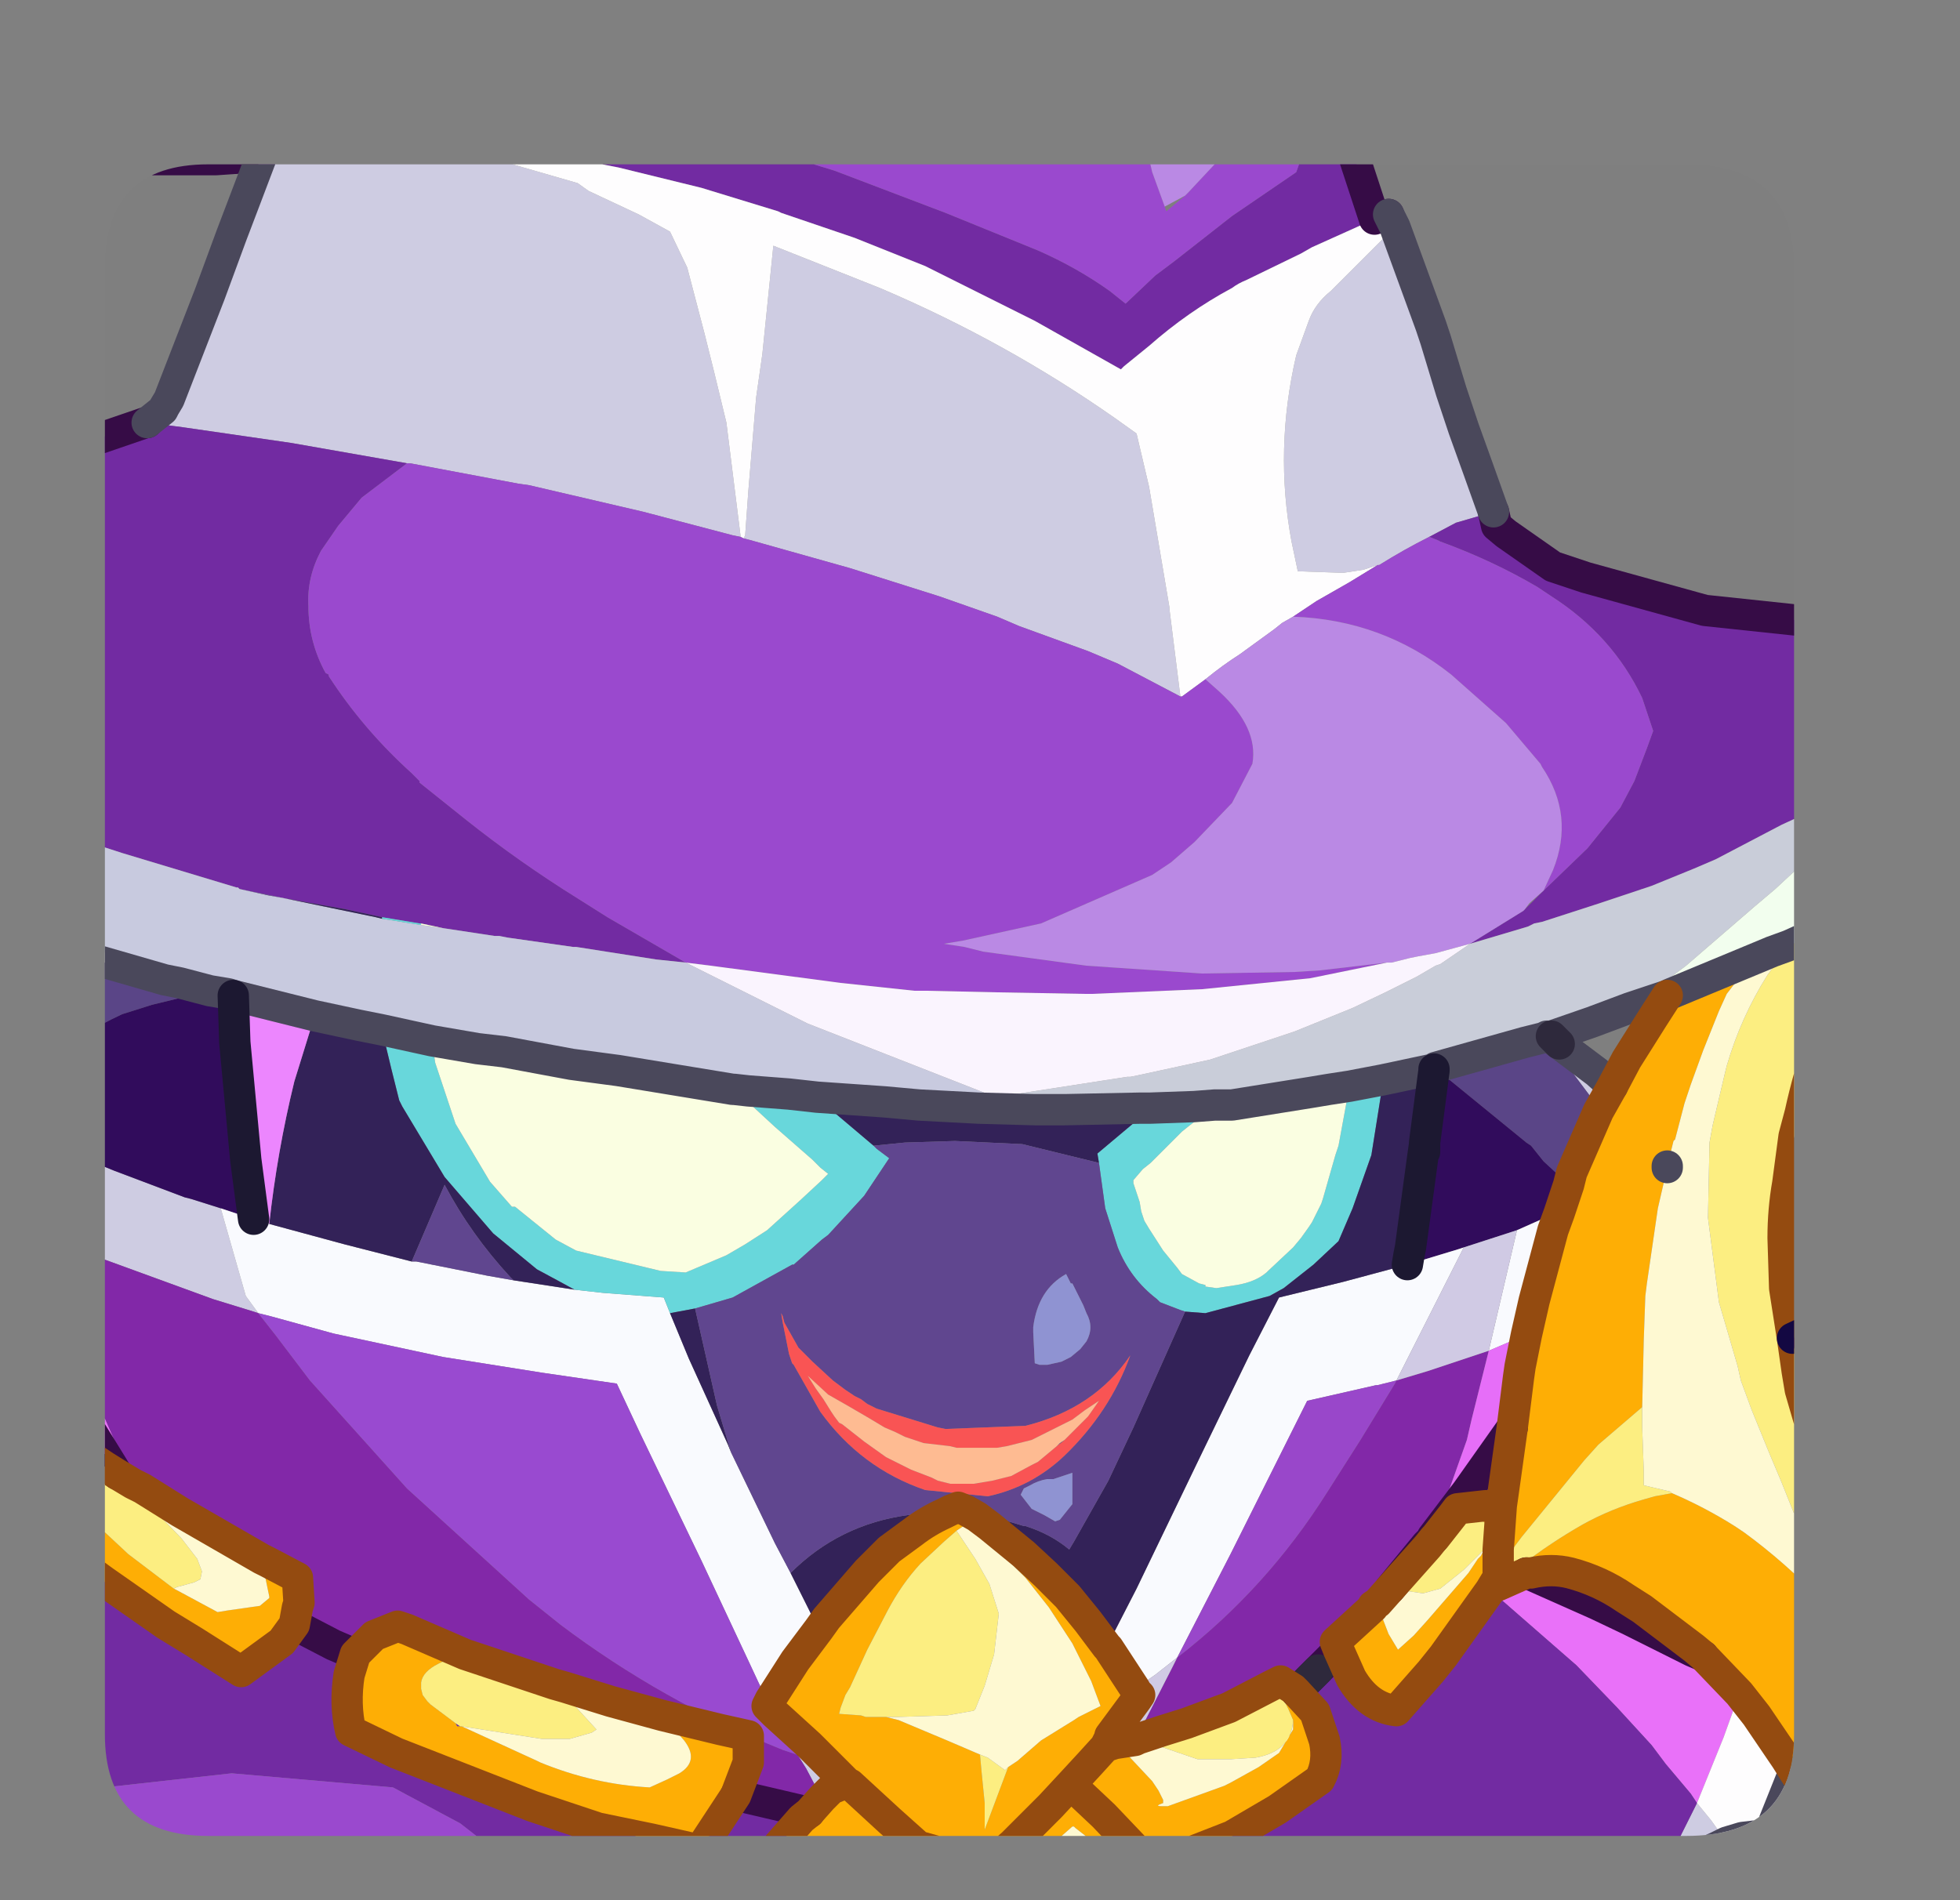<?xml version="1.0" encoding="UTF-8" standalone="no"?>
<svg xmlns:ffdec="https://www.free-decompiler.com/flash" xmlns:xlink="http://www.w3.org/1999/xlink" ffdec:objectType="frame" height="60.7px" width="62.6px" xmlns="http://www.w3.org/2000/svg">
  <rect width="100%" height="100%" fill="#808080" stroke="none"/>
  <g transform="matrix(1.0, 0.0, 0.0, 1.0, 3.35, 5.25)">
    <clipPath id="clipPath0" transform="matrix(1.0, 0.0, 0.0, 1.0, 0.0, 0.0)">
      <path d="M50.5 0.0 Q53.95 0.0 53.95 3.3 L53.95 50.15 Q53.95 53.4 50.5 53.4 L3.3 53.4 Q0.0 53.4 0.0 50.15 L0.0 3.3 Q0.0 0.0 3.3 0.0 L50.5 0.0" fill="#000000" fill-rule="evenodd" stroke="none"/>
    </clipPath>
    <g clip-path="url(#clipPath0)">
      <use ffdec:characterId="2" height="60.7" transform="matrix(1.0, 0.0, 0.0, 1.0, -3.35, -5.25)" width="62.6" xlink:href="#shape1"/>
    </g>
    <use ffdec:characterId="3" height="53.4" transform="matrix(1.0, 0.0, 0.0, 1.0, 0.0, 0.0)" width="53.95" xlink:href="#shape2"/>
  </g>
  <defs>
    <g id="shape1" transform="matrix(1.0, 0.0, 0.0, 1.0, 0.5, 0.5)">
      <path d="M8.9 3.65 L8.55 3.65 8.15 3.65 7.9 4.4 7.85 4.5 6.4 4.6 2.35 4.6 1.9 4.55 0.0 4.25 0.0 1.1 1.4 1.6 1.9 1.7 Q5.25 2.3 8.4 1.55 L9.35 0.3 9.65 0.0 10.45 0.0 10.15 0.7 9.95 1.1 9.6 1.9 9.35 2.45 9.1 3.0 8.9 3.6 8.9 3.65 M60.0 19.5 L60.55 19.5 60.6 19.5 61.55 19.45 61.55 20.05 60.05 19.55 60.0 19.5 M61.55 22.65 L61.55 22.95 60.95 23.3 61.35 22.85 61.55 22.65 M0.0 41.3 L0.0 38.6 0.9 39.0 1.05 39.7 1.95 42.55 2.65 44.35 3.5 46.3 3.75 46.9 3.25 46.6 3.1 46.35 0.6 42.3 0.0 41.3 M47.35 50.15 L48.25 49.75 50.5 50.75 51.55 51.25 53.55 52.25 53.9 52.4 55.05 53.6 55.0 53.75 54.55 55.0 53.7 57.1 53.5 56.8 52.7 55.85 52.25 55.25 51.15 54.05 49.85 52.7 47.1 50.3 47.25 50.05 47.35 49.9 47.3 50.15 47.35 50.15 M45.05 48.85 L45.1 48.8 45.25 48.65 45.3 48.65 45.1 48.9 45.05 48.85" fill="#ea71fa" fill-rule="evenodd" stroke="none"/>
      <path d="M7.85 4.5 L7.9 4.4 8.15 3.65 8.55 3.65 8.9 3.65 8.95 3.65 9.9 3.65 12.55 3.8 12.75 3.85 17.95 5.35 18.3 5.6 19.9 6.35 20.9 6.9 21.45 8.05 22.0 10.15 22.3 11.35 22.7 13.0 23.15 16.6 23.15 16.65 22.9 16.6 20.05 15.85 16.4 15.0 16.05 14.95 12.6 14.3 12.5 14.3 8.8 13.65 5.35 13.15 4.2 13.0 4.7 12.6 4.75 12.5 4.9 12.25 6.2 8.9 6.9 7.0 7.3 5.95 7.85 4.5 M44.05 6.75 L45.2 9.9 45.35 10.35 45.85 12.0 46.25 13.2 46.7 14.45 47.2 15.85 46.0 16.2 45.15 16.65 Q44.35 17.05 43.55 17.55 L43.5 17.55 43.05 17.7 42.4 17.8 40.95 17.75 40.75 16.8 Q40.2 13.85 40.9 10.85 L41.3 9.75 Q41.5 9.2 42.0 8.8 L44.05 6.75 M52.9 59.7 L52.4 59.7 53.35 57.8 53.7 57.1 54.15 57.65 54.65 58.35 54.35 58.5 Q54.0 58.65 53.6 58.9 L53.45 59.05 52.95 59.5 52.9 59.7 M0.0 31.7 L0.0 31.3 0.65 30.9 0.7 30.9 0.8 30.8 0.0 31.7 M48.8 32.65 L48.9 32.6 48.95 32.6 49.3 32.85 50.5 33.75 51.0 34.2 50.55 35.0 50.35 34.6 49.3 33.2 48.8 32.65 M23.25 16.7 L23.3 16.6 23.4 15.2 23.65 12.2 23.85 10.8 24.2 7.35 27.6 8.7 Q31.6 10.4 35.1 12.85 L35.8 13.35 36.2 15.05 36.85 18.9 36.85 18.95 37.2 21.75 35.2 20.7 34.25 20.3 32.05 19.5 31.35 19.2 29.5 18.55 26.65 17.65 23.45 16.75 23.25 16.7 M6.55 38.1 L7.35 40.9 7.75 41.45 7.6 41.4 6.3 41.0 2.6 39.65 0.9 39.0 Q0.8 37.9 1.25 37.05 L1.8 36.35 3.15 36.9 5.4 37.75 5.6 37.8 6.55 38.1 M25.75 56.95 L25.25 56.0 25.0 55.6 26.05 55.95 26.55 56.45 26.05 56.65 25.75 56.95" fill="#cfcde3" fill-rule="evenodd" stroke="none"/>
      <path d="M8.9 3.65 L8.9 3.6 9.1 3.0 9.35 2.45 9.6 1.9 9.95 1.1 10.15 0.7 10.45 0.0 19.45 0.0 19.25 0.1 16.15 1.25 12.75 2.0 12.6 2.0 12.8 2.05 13.05 2.05 17.3 2.65 21.9 3.65 26.15 4.95 29.7 6.3 32.65 7.5 Q33.9 8.05 34.95 8.8 L35.45 9.2 36.4 8.3 37.0 7.85 38.85 6.4 40.9 5.0 Q41.45 3.5 41.4 2.0 L41.15 0.0 42.0 2.3 42.35 3.3 43.4 6.5 41.4 7.4 41.05 7.6 39.3 8.45 Q39.05 8.55 38.85 8.7 37.45 9.45 36.2 10.55 L35.4 11.2 35.3 11.3 32.55 9.75 29.05 8.0 26.8 7.1 24.45 6.3 24.35 6.25 21.9 5.5 19.25 4.85 17.7 4.55 16.7 4.3 16.55 4.3 14.05 3.95 12.55 3.8 9.9 3.65 8.95 3.65 8.9 3.65 M9.65 0.0 L9.35 0.3 8.4 1.55 Q5.25 2.3 1.9 1.7 L1.4 1.6 0.0 1.1 0.0 0.6 0.55 0.0 9.65 0.0 M4.2 13.0 L5.35 13.15 8.8 13.65 12.5 14.3 11.05 15.4 10.3 16.3 9.75 17.1 Q9.3 17.95 9.35 18.85 9.35 20.0 9.9 21.0 L10.0 21.05 10.0 21.1 Q11.1 22.8 12.65 24.2 L12.9 24.45 12.9 24.5 14.4 25.7 Q16.1 27.05 17.95 28.2 L18.9 28.8 21.4 30.25 20.45 30.15 17.9 29.75 17.8 29.75 15.7 29.45 15.45 29.4 15.3 29.4 13.65 29.15 12.95 29.0 12.9 29.0 11.7 28.8 10.55 28.55 8.05 28.1 7.15 27.9 7.1 27.85 7.05 27.85 3.4 26.75 0.0 25.65 0.0 14.35 2.1 13.65 2.4 13.6 4.15 13.0 4.2 13.0 M45.15 16.65 L46.0 16.2 47.2 15.85 47.3 16.3 47.6 16.55 48.6 17.25 49.1 17.6 50.15 17.95 53.95 19.0 58.2 19.45 60.0 19.5 60.05 19.55 61.55 20.05 61.55 22.65 61.35 22.85 60.95 23.3 59.85 23.95 57.05 25.55 56.4 25.85 54.3 26.95 53.6 27.25 52.25 27.8 50.45 28.4 48.75 28.95 48.5 29.0 48.3 29.1 46.45 29.65 48.15 28.6 48.2 28.55 48.8 27.95 50.2 26.6 51.25 25.3 51.7 24.45 52.1 23.4 52.3 22.85 51.95 21.8 Q51.0 19.8 49.05 18.55 L48.6 18.25 Q47.15 17.4 45.5 16.8 L45.4 16.75 45.15 16.65 M52.4 59.7 L47.45 59.7 Q45.85 58.95 44.05 58.5 L42.15 58.85 41.2 59.1 Q40.4 59.3 39.7 59.7 L36.0 59.7 36.1 59.3 36.2 59.15 36.8 58.95 38.85 58.15 40.3 57.3 41.65 56.35 Q41.95 55.8 41.8 55.1 L41.5 54.2 40.9 53.55 41.3 53.15 41.35 53.1 41.5 52.95 41.6 52.85 42.25 52.2 42.65 53.1 Q43.2 54.05 44.1 54.15 L45.2 52.9 45.6 52.4 47.1 50.3 49.85 52.7 51.15 54.05 52.25 55.25 52.7 55.85 53.5 56.8 53.7 57.1 53.35 57.8 52.4 59.7 M23.4 59.7 L16.7 59.7 14.2 57.75 12.05 56.6 6.9 56.15 1.5 56.75 1.15 56.8 0.0 57.0 0.0 47.85 0.1 47.9 1.5 49.1 2.05 49.45 2.8 50.0 4.8 51.4 5.7 51.95 7.2 52.9 8.5 51.95 8.9 51.4 10.15 52.05 10.85 52.35 10.65 53.0 Q10.5 53.95 10.7 54.8 L12.15 55.5 16.5 57.2 16.8 57.3 18.6 57.9 20.3 58.25 21.85 58.6 23.0 56.85 25.35 57.4 25.1 57.6 24.05 58.8 23.35 59.65 23.4 59.7 M43.9 50.25 L45.05 48.85 45.1 48.9 43.9 50.25 M3.1 46.35 L3.25 46.6 2.85 46.35 3.1 46.35 M14.2 54.65 L14.1 54.65 14.05 54.55 14.2 54.65" fill="#722ba3" fill-rule="evenodd" stroke="none"/>
      <path d="M23.15 16.65 L23.15 16.6 22.7 13.0 22.3 11.35 22.0 10.15 21.45 8.05 20.9 6.9 19.9 6.35 18.3 5.6 17.95 5.35 12.75 3.85 12.55 3.8 14.05 3.95 16.55 4.3 16.7 4.3 17.7 4.55 19.25 4.85 21.9 5.5 24.35 6.25 24.45 6.3 26.8 7.1 29.05 8.0 32.55 9.75 35.3 11.3 35.4 11.2 36.2 10.55 Q37.45 9.45 38.85 8.7 39.05 8.55 39.3 8.45 L41.05 7.6 41.4 7.4 43.4 6.5 43.85 6.35 44.05 6.75 42.0 8.8 Q41.5 9.2 41.3 9.75 L40.9 10.85 Q40.2 13.85 40.75 16.8 L40.95 17.75 42.4 17.8 43.05 17.7 43.5 17.55 42.6 18.1 41.55 18.7 40.8 19.2 40.45 19.4 40.2 19.6 39.1 20.4 Q38.55 20.75 38.0 21.2 L37.25 21.75 37.2 21.75 36.85 18.95 36.85 18.9 36.2 15.05 35.8 13.35 35.1 12.85 Q31.6 10.4 27.6 8.7 L24.2 7.35 23.85 10.8 23.65 12.2 23.4 15.2 23.3 16.6 23.25 16.7 23.15 16.65 M55.05 53.6 L55.6 54.3 56.55 55.7 56.8 56.1 56.0 58.1 55.15 58.2 54.65 58.35 54.15 57.65 53.7 57.1 54.55 55.0 55.0 53.75 55.05 53.6" fill="#fffeff" fill-rule="evenodd" stroke="none"/>
      <path d="M12.5 14.3 L12.6 14.3 16.05 14.95 16.4 15.0 20.05 15.85 22.9 16.6 23.15 16.65 23.25 16.7 23.45 16.75 26.65 17.65 29.5 18.55 31.35 19.2 32.05 19.5 34.25 20.3 35.2 20.7 37.2 21.75 37.25 21.75 38.0 21.2 38.45 21.6 Q39.7 22.75 39.5 23.9 L38.85 25.15 37.65 26.4 36.9 27.05 36.3 27.45 32.75 29.0 30.25 29.55 29.65 29.65 30.3 29.75 30.9 29.9 34.2 30.35 37.9 30.6 40.85 30.55 41.65 30.5 43.8 30.25 41.35 30.75 37.9 31.1 34.4 31.25 34.1 31.25 31.3 31.2 29.05 31.15 28.9 31.15 28.7 31.15 26.35 30.9 22.2 30.35 21.4 30.25 18.9 28.8 17.95 28.2 Q16.1 27.05 14.4 25.7 L12.9 24.5 12.9 24.45 12.65 24.2 Q11.1 22.8 10.0 21.1 L10.0 21.05 9.9 21.0 Q9.35 20.0 9.35 18.85 9.3 17.95 9.75 17.1 L10.3 16.3 11.05 15.4 12.5 14.3 M41.15 0.0 L41.4 2.0 Q41.45 3.5 40.9 5.0 L38.85 6.4 37.0 7.85 36.4 8.3 35.45 9.2 34.95 8.8 Q33.9 8.05 32.65 7.5 L29.7 6.3 26.15 4.95 21.9 3.65 17.3 2.65 13.05 2.05 12.8 2.05 12.6 2.0 12.75 2.0 16.15 1.25 19.25 0.1 19.45 0.0 35.5 0.0 35.6 2.0 36.3 5.0 36.7 6.1 36.75 6.25 37.35 5.75 37.45 5.65 38.9 4.1 39.05 3.65 Q39.2 2.25 38.95 0.95 L38.85 0.75 38.55 0.0 41.15 0.0 M43.5 17.55 L43.55 17.55 Q44.35 17.05 45.15 16.65 L45.4 16.75 45.5 16.8 Q47.15 17.4 48.6 18.25 L49.05 18.55 Q51.0 19.8 51.95 21.8 L52.3 22.85 52.1 23.4 51.7 24.45 51.25 25.3 50.2 26.6 48.8 27.95 49.1 27.3 Q49.8 25.55 48.75 24.0 L48.7 23.9 47.6 22.6 45.85 21.05 Q43.65 19.3 40.8 19.2 L41.55 18.7 42.6 18.1 43.5 17.55 M47.45 59.7 L39.7 59.7 Q40.4 59.3 41.2 59.1 L42.15 58.85 44.05 58.5 Q45.85 58.95 47.45 59.7 M16.7 59.7 L2.65 59.7 Q1.5 58.65 0.2 57.7 L0.0 57.55 0.0 57.0 1.15 56.8 1.5 56.75 6.9 56.15 12.05 56.6 14.2 57.75 16.7 59.7" fill="#9b49cf" fill-rule="evenodd" stroke="none"/>
      <path d="M38.55 0.0 L38.85 0.75 38.95 0.95 Q39.2 2.25 39.05 3.65 L38.9 4.1 37.45 5.65 37.35 5.75 36.7 6.1 36.3 5.0 35.6 2.0 35.5 0.0 38.55 0.0 M37.75 1.9 L37.35 1.2 Q36.95 0.6 36.4 0.5 36.25 2.6 36.9 4.55 L37.05 4.75 37.2 4.75 Q38.05 3.95 38.1 2.75 L37.75 1.9 M40.8 19.2 Q43.65 19.3 45.85 21.05 L47.6 22.6 48.7 23.9 48.75 24.0 Q49.8 25.55 49.1 27.3 L48.8 27.95 48.35 28.35 48.2 28.55 48.15 28.6 46.45 29.65 45.35 29.95 44.8 30.05 44.55 30.1 43.95 30.25 43.9 30.25 43.8 30.25 41.65 30.5 40.85 30.55 37.9 30.6 34.2 30.35 30.9 29.9 30.3 29.75 29.65 29.65 30.25 29.55 32.75 29.0 36.3 27.45 36.9 27.05 37.65 26.4 38.85 25.15 39.5 23.9 Q39.7 22.75 38.45 21.6 L38.0 21.2 Q38.55 20.75 39.1 20.4 L40.2 19.6 40.45 19.4 40.8 19.2" fill="#bb8ae5" fill-rule="evenodd" stroke="none"/>
      <path d="M37.75 1.9 L38.1 2.75 Q38.05 3.95 37.2 4.75 L37.05 4.75 36.9 4.55 Q36.25 2.6 36.4 0.5 36.95 0.6 37.35 1.2 L37.75 1.9" fill="#e5c4f9" fill-rule="evenodd" stroke="none"/>
      <path d="M0.0 28.55 L0.0 25.65 3.4 26.75 7.05 27.85 7.1 27.85 7.15 27.9 11.5 28.8 11.7 28.85 12.95 29.05 13.65 29.15 15.3 29.4 15.45 29.4 15.7 29.45 17.8 29.75 17.9 29.75 20.45 30.15 21.4 30.25 25.3 32.2 31.3 34.55 32.55 34.95 30.75 34.9 28.85 34.8 27.75 34.7 25.6 34.55 24.7 34.45 23.4 34.35 22.95 34.3 22.9 34.3 19.25 33.7 17.75 33.5 15.6 33.1 14.75 33.0 13.3 32.75 11.7 32.4 10.95 32.25 9.55 31.95 6.95 31.3 6.8 31.25 6.2 31.15 5.25 30.9 4.75 30.8 2.6 29.8 0.75 28.9 0.0 28.55" fill="#c9cbe0" fill-rule="evenodd" stroke="none"/>
      <path d="M2.15 30.05 L2.0 30.0 0.25 29.4 0.0 29.35 0.0 28.55 0.75 28.9 2.6 29.8 4.75 30.8 2.15 30.05" fill="#f5f0ef" fill-rule="evenodd" stroke="none"/>
      <path d="M0.0 34.2 L0.0 31.7 0.8 30.8 0.7 30.9 1.95 30.15 2.15 30.05 4.75 30.8 5.25 30.9 6.2 31.15 4.35 31.6 3.4 31.9 Q2.0 32.55 0.85 33.5 L0.0 34.2 M45.3 33.65 L45.35 33.6 48.2 32.8 48.8 32.65 49.3 33.2 50.35 34.6 50.55 35.0 49.7 36.95 49.6 37.35 49.45 37.2 48.8 36.6 48.4 36.1 48.25 36.0 45.8 34.0 45.3 33.7 45.3 33.65 M48.95 32.6 L49.05 32.6 49.3 32.85 48.95 32.6" fill="#5a4588" fill-rule="evenodd" stroke="none"/>
      <path d="M0.0 35.6 L0.0 34.2 0.85 33.5 Q2.0 32.55 3.4 31.9 L4.35 31.6 6.2 31.15 6.8 31.25 6.95 31.3 7.0 32.8 7.35 36.55 7.6 38.45 6.55 38.1 5.6 37.8 5.4 37.75 3.15 36.9 1.8 36.35 0.0 35.6 M49.6 37.35 L49.3 38.25 48.85 38.4 47.95 38.8 46.25 39.35 46.1 39.4 44.45 39.9 44.5 39.6 44.55 39.35 44.95 36.4 45.0 36.3 45.0 36.05 45.0 36.0 45.3 33.7 45.8 34.0 48.25 36.0 48.4 36.1 48.8 36.6 49.45 37.2 49.6 37.35 M44.45 39.9 L44.5 39.6 44.45 39.9 M41.3 53.15 L41.6 52.85 41.5 52.95 41.35 53.1 41.3 53.15" fill="#310c5c" fill-rule="evenodd" stroke="none"/>
      <path d="M0.0 38.6 L0.0 35.6 1.8 36.35 1.25 37.05 Q0.8 37.9 0.9 39.0 L0.0 38.6 M49.3 38.25 L49.1 38.8 48.5 41.05 48.25 42.15 48.1 42.2 47.05 42.65 47.95 38.8 48.85 38.4 49.3 38.25 M44.45 39.9 L46.1 39.4 46.25 39.35 44.1 43.6 43.5 43.75 43.45 43.75 41.25 44.25 40.2 46.35 38.8 49.15 37.1 52.45 36.4 53.0 35.75 53.45 34.9 52.15 34.85 52.1 35.8 50.25 37.8 46.1 39.4 42.8 40.35 40.95 42.4 40.45 44.45 39.9 M15.9 40.4 L17.85 40.7 18.75 40.8 20.7 40.95 20.9 41.45 21.5 42.9 22.75 45.65 22.85 45.9 24.25 48.8 24.75 49.75 25.65 51.55 24.9 52.55 24.1 53.8 24.05 53.9 23.75 53.3 23.4 52.55 21.9 49.35 19.95 45.3 19.2 43.7 16.8 43.35 13.65 42.85 10.15 42.1 8.15 41.55 7.75 41.45 7.35 40.9 6.55 38.1 7.6 38.45 8.05 38.55 8.1 38.6 10.5 39.25 12.65 39.8 12.8 39.8 15.05 40.25 15.9 40.4 M25.0 55.55 L24.95 55.5 24.25 54.25 25.35 55.25 26.05 55.95 25.0 55.6 25.0 55.55" fill="#fafbff" fill-rule="evenodd" stroke="none"/>
      <path d="M47.05 42.65 L46.5 44.85 46.35 45.5 45.25 48.6 45.25 48.65 45.1 48.8 45.05 48.85 43.9 50.25 43.5 50.7 43.35 50.8 43.35 50.85 42.15 51.95 42.25 52.2 41.6 52.85 41.3 53.15 40.9 53.55 40.8 53.45 40.4 53.2 40.1 53.35 38.75 54.05 37.4 54.55 36.6 54.8 35.85 55.05 35.75 55.1 36.95 52.75 37.05 52.55 37.1 52.45 Q39.95 50.25 41.9 47.15 L42.95 45.5 44.05 43.7 44.1 43.6 45.1 43.3 47.05 42.65 M0.9 39.0 L2.6 39.65 6.3 41.0 7.6 41.4 7.75 41.45 8.3 42.15 9.4 43.6 12.5 47.05 16.4 50.6 17.4 51.4 Q20.65 53.85 24.5 55.4 L24.95 55.55 25.0 55.55 25.0 55.6 25.25 56.0 25.75 56.95 25.35 57.4 23.0 56.85 23.4 55.8 23.4 54.95 22.5 54.75 20.65 54.3 19.0 53.85 17.55 53.4 17.2 53.3 14.8 52.5 14.35 52.35 12.5 51.55 12.2 51.45 11.7 51.65 11.45 51.75 10.85 52.35 10.15 52.05 8.9 51.4 9.0 50.85 9.05 50.7 9.0 49.9 8.05 49.4 7.85 49.3 5.25 47.8 4.05 47.05 3.75 46.9 3.5 46.3 2.65 44.35 1.95 42.55 1.05 39.7 0.9 39.0" fill="#8328a9" fill-rule="evenodd" stroke="none"/>
      <path d="M61.55 48.35 L61.55 49.95 61.1 49.7 60.9 49.6 60.45 49.35 60.3 49.3 60.65 49.55 60.85 49.7 61.05 49.85 60.8 51.05 60.8 51.65 60.7 51.8 60.7 51.75 60.6 51.7 60.55 51.7 60.5 51.65 60.45 51.55 Q60.4 52.25 60.7 52.9 L61.0 53.4 Q61.2 53.65 61.55 53.65 L61.55 55.4 61.3 55.1 Q60.5 53.7 60.1 52.1 L59.9 51.4 59.75 50.6 59.65 49.75 59.65 49.5 59.65 48.9 59.7 48.75 60.85 48.55 61.55 48.35 M61.55 50.25 L61.55 52.75 61.2 52.1 61.15 52.05 61.3 50.95 61.4 50.1 61.55 50.25 M36.0 59.7 L35.3 59.7 35.4 59.4 35.35 59.3 34.3 58.25 33.85 57.9 33.8 57.85 33.75 57.85 32.5 58.95 32.35 59.1 31.85 59.45 31.45 59.7 28.05 59.7 27.4 59.4 26.45 58.9 26.7 59.15 26.95 59.35 27.3 59.7 23.4 59.7 23.35 59.65 24.05 58.8 25.1 57.6 25.35 57.4 25.75 56.95 26.05 56.65 26.55 56.45 26.05 55.95 25.35 55.25 24.25 54.25 24.05 54.05 24.0 54.0 24.05 53.9 24.1 53.8 24.9 52.55 25.65 51.55 25.9 51.2 26.55 50.45 27.2 49.7 27.9 49.0 28.65 48.45 Q29.1 48.1 29.65 47.85 L29.85 47.75 30.1 47.65 30.35 47.75 30.7 47.95 31.1 48.25 32.2 49.15 32.9 49.8 33.6 50.5 34.25 51.3 34.85 52.1 34.9 52.15 35.75 53.45 35.8 53.55 35.9 53.65 35.8 53.8 34.95 54.95 34.95 55.05 34.9 55.1 34.8 55.3 35.1 55.2 35.55 55.6 36.3 56.4 36.5 56.7 36.65 57.0 36.65 57.1 Q36.35 57.2 36.6 57.2 L36.8 57.2 38.6 56.55 38.8 56.45 39.7 55.95 40.35 55.5 40.8 54.75 40.8 54.45 40.65 54.1 40.55 53.9 40.1 53.35 40.4 53.2 40.8 53.45 40.9 53.55 41.5 54.2 41.8 55.1 Q41.95 55.8 41.65 56.35 L40.3 57.3 38.85 58.15 36.8 58.95 36.2 59.15 36.2 59.1 35.75 58.55 34.75 57.5 33.9 56.7 33.7 56.5 34.3 55.85 34.8 55.3 34.3 55.85 33.7 56.5 33.9 56.7 34.75 57.5 35.75 58.55 36.2 59.1 36.2 59.15 36.1 59.3 36.0 59.7 M0.0 47.85 L0.0 45.15 0.6 45.1 1.15 45.15 2.1 45.8 2.1 46.2 2.1 46.45 2.1 47.05 2.1 47.25 2.05 47.35 Q1.9 47.6 2.1 47.75 L3.6 49.15 5.05 50.25 5.15 50.3 6.45 51.0 6.75 50.95 7.8 50.8 8.1 50.55 8.1 50.5 7.85 49.3 8.05 49.4 9.0 49.9 9.05 50.7 9.0 50.85 8.9 51.4 8.5 51.95 7.2 52.9 5.7 51.95 4.8 51.4 2.8 50.0 2.05 49.45 1.5 49.1 0.1 47.9 0.0 47.85 M58.1 51.1 L59.25 52.45 59.5 52.75 60.5 54.35 60.7 54.8 60.85 55.25 Q60.25 55.45 59.7 55.75 L58.0 56.75 57.8 56.85 57.45 57.15 57.35 56.95 56.8 56.1 56.55 55.7 55.6 54.3 55.05 53.6 53.9 52.4 53.6 52.15 51.95 50.9 51.4 50.55 Q50.6 50.0 49.65 49.75 49.05 49.6 48.4 49.75 L48.25 49.75 47.35 50.15 47.6 49.9 47.95 49.65 48.1 49.5 Q49.0 48.8 50.05 48.2 50.95 47.7 52.0 47.4 L52.35 47.3 52.9 47.2 Q53.95 47.65 54.9 48.25 L55.2 48.45 Q56.5 49.4 57.65 50.6 L58.1 51.1 M55.5 30.15 L54.65 31.25 54.4 31.8 53.9 33.05 53.5 34.15 53.3 34.75 53.0 35.9 52.95 35.95 52.75 36.75 52.75 36.8 52.45 38.1 52.1 40.5 52.05 40.9 52.0 42.3 51.95 44.45 50.55 45.65 50.1 46.15 48.1 48.6 47.95 48.8 47.65 49.2 47.35 49.65 47.35 49.0 47.45 47.6 47.35 49.0 47.35 49.65 47.35 49.9 47.25 50.05 47.1 50.3 45.6 52.4 45.2 52.9 44.1 54.15 Q43.2 54.05 42.65 53.1 L42.25 52.2 42.15 51.95 43.35 50.85 43.35 50.8 43.5 50.7 43.5 50.75 43.6 51.05 43.85 51.7 44.15 52.2 44.65 51.75 45.1 51.25 46.4 49.75 46.7 49.3 46.8 49.2 46.9 49.0 47.05 48.7 Q47.2 48.25 46.85 48.1 L46.5 48.0 46.0 47.9 45.9 47.9 46.05 47.7 46.95 47.6 47.45 47.6 47.5 47.25 47.8 45.1 48.0 43.5 48.05 43.15 48.25 42.15 48.5 41.05 49.1 38.8 49.3 38.25 49.6 37.35 49.7 36.95 50.55 35.0 51.0 34.2 51.45 33.35 52.3 32.0 52.75 31.3 52.85 31.25 55.5 30.15 M10.85 52.35 L11.45 51.75 11.7 51.65 12.2 51.45 12.5 51.55 14.35 52.35 13.6 52.6 13.5 52.65 Q13.0 52.9 12.95 53.25 L12.95 53.45 13.0 53.65 13.15 53.85 13.25 53.95 14.05 54.55 14.1 54.65 14.2 54.65 14.25 54.65 16.65 55.75 16.75 55.8 Q18.45 56.5 20.25 56.6 L20.8 56.35 21.0 56.25 21.2 56.15 Q21.85 55.75 21.35 55.1 L20.65 54.3 22.5 54.75 23.4 54.95 23.4 55.8 23.0 56.85 21.85 58.6 20.3 58.25 18.6 57.9 16.8 57.3 16.5 57.2 12.15 55.5 10.7 54.8 Q10.5 53.95 10.65 53.0 L10.85 52.35 M30.05 48.4 L29.65 48.75 28.9 49.45 Q28.3 50.1 27.85 50.95 L27.2 52.2 26.65 53.4 26.5 53.65 26.35 54.05 26.3 54.25 27.0 54.3 27.15 54.35 27.8 54.35 28.2 54.45 29.75 55.1 30.8 55.55 30.85 56.1 30.95 57.1 30.95 57.95 31.25 57.15 31.7 55.95 31.85 55.85 32.0 55.75 32.75 55.1 33.8 54.45 33.95 54.35 34.65 54.0 34.5 53.6 34.35 53.2 33.75 52.0 33.0 50.85 32.25 49.9 31.5 49.15 30.35 48.2 30.05 48.4 M26.55 56.45 L26.65 56.5 27.9 57.65 28.85 58.5 28.9 58.5 30.5 58.95 30.8 59.05 31.05 59.1 31.85 58.4 33.05 57.2 33.7 56.5 33.05 57.2 31.85 58.4 31.05 59.1 30.8 59.05 30.5 58.95 28.9 58.5 28.85 58.5 27.9 57.65 26.65 56.5 26.55 56.45" fill="#ffaf05" fill-rule="evenodd" stroke="none"/>
      <path d="M59.5 28.4 L58.85 29.7 57.65 32.75 Q57.25 33.9 57.0 35.05 L56.8 35.8 56.6 37.3 Q56.45 38.15 56.45 39.05 L56.5 40.65 56.75 42.25 56.9 43.3 57.0 43.9 57.45 45.45 57.55 45.7 58.45 47.95 58.65 48.35 59.4 49.45 59.65 49.75 59.75 50.6 59.9 51.4 60.1 52.1 Q60.5 53.7 61.3 55.1 L60.85 55.25 60.7 54.8 60.5 54.35 59.5 52.75 59.25 52.45 58.1 51.1 57.5 49.6 56.4 46.85 56.0 45.9 55.45 44.55 55.1 43.6 55.0 43.15 54.65 41.95 54.4 41.1 54.05 38.4 54.1 36.0 54.2 35.45 54.6 33.75 54.65 33.55 Q55.1 32.0 55.95 30.65 L56.65 29.7 58.2 29.0 59.5 28.4 M61.55 49.95 L61.55 50.25 61.4 50.1 61.4 50.05 61.05 49.85 60.85 49.7 60.65 49.55 60.3 49.3 60.45 49.35 60.9 49.6 61.1 49.7 61.55 49.95 M28.05 59.7 L27.3 59.7 26.95 59.35 26.7 59.15 26.45 58.9 27.4 59.4 28.05 59.7 M51.95 44.45 L51.95 44.9 51.95 45.1 52.0 46.5 52.0 46.95 52.85 47.15 52.9 47.2 52.35 47.3 52.0 47.4 Q50.95 47.7 50.05 48.2 49.0 48.8 48.1 49.5 L47.95 49.65 47.6 49.9 47.35 50.15 47.3 50.15 47.35 49.9 47.35 49.65 47.65 49.2 47.95 48.8 48.1 48.6 50.1 46.15 50.55 45.65 51.95 44.45 M35.85 55.05 L36.6 54.8 37.4 54.55 38.75 54.05 40.1 53.35 40.55 53.9 40.65 54.1 40.8 54.45 Q40.75 55.45 39.6 55.65 L38.8 55.7 38.2 55.7 37.75 55.7 35.85 55.05 M45.9 47.9 L46.0 47.9 46.5 48.0 46.85 48.1 Q47.2 48.25 47.05 48.7 L46.9 49.0 46.75 49.15 46.25 49.65 45.5 50.25 44.95 50.4 43.9 50.25 45.1 48.9 45.3 48.65 45.35 48.6 45.9 47.9 M2.85 46.35 L3.35 46.75 3.9 47.2 5.3 48.65 5.8 49.3 5.95 49.7 5.9 49.95 5.7 50.05 5.15 50.2 5.05 50.25 3.6 49.15 2.1 47.75 Q1.9 47.6 2.05 47.35 L2.1 47.25 2.1 47.05 2.1 46.45 2.1 46.2 2.1 45.8 2.25 45.95 2.7 46.25 2.85 46.35 M14.35 52.35 L14.8 52.5 17.2 53.3 17.45 53.55 17.5 53.6 18.55 54.75 18.4 54.85 17.7 55.05 17.25 55.05 16.8 55.05 14.25 54.65 14.2 54.65 14.05 54.55 13.25 53.95 13.15 53.85 13.0 53.65 12.95 53.45 12.95 53.25 Q13.0 52.9 13.5 52.65 L13.6 52.6 14.35 52.35 M27.8 54.35 L27.15 54.35 27.0 54.3 26.3 54.25 26.35 54.05 26.5 53.65 26.65 53.4 27.2 52.2 27.85 50.95 Q28.3 50.1 28.9 49.45 L29.65 48.75 30.05 48.4 30.65 49.3 31.1 50.1 31.4 51.05 31.25 52.35 30.95 53.35 30.65 54.1 30.6 54.15 29.75 54.3 28.15 54.35 27.8 54.35 M31.7 55.95 L31.25 57.15 30.95 57.95 30.95 57.1 30.85 56.1 30.8 55.55 31.05 55.65 31.6 56.05 31.7 55.95" fill="#fdef82" fill-rule="evenodd" stroke="none"/>
      <path d="M0.0 45.15 L0.0 41.3 0.6 42.3 3.1 46.35 2.85 46.35 2.7 46.25 2.25 45.95 2.1 45.8 1.15 45.15 0.6 45.1 0.0 45.15" fill="#160041" fill-rule="evenodd" stroke="none"/>
      <path d="M56.95 59.7 L52.9 59.7 52.95 59.5 53.45 59.05 53.6 58.9 54.6 58.95 55.05 58.95 55.65 59.0 56.2 59.05 56.8 59.15 57.2 59.15 56.95 59.7 M1.25 59.7 L0.0 59.7 0.0 59.05 0.45 59.25 1.25 59.7" fill="#e3d9fe" fill-rule="evenodd" stroke="none"/>
      <path d="M2.65 59.7 L1.25 59.7 0.45 59.25 0.0 59.05 0.0 57.55 0.2 57.7 Q1.5 58.65 2.65 59.7" fill="#f9f9ff" fill-rule="evenodd" stroke="none"/>
      <path d="M46.45 29.65 L48.3 29.1 48.5 29.0 48.75 28.95 50.45 28.4 52.25 27.8 53.6 27.25 54.3 26.95 56.4 25.85 57.05 25.55 59.85 23.95 60.95 23.3 59.15 25.15 57.6 26.6 56.2 27.9 55.55 28.45 53.35 30.35 52.55 30.95 52.45 31.0 51.55 31.7 50.35 32.15 49.05 32.6 48.95 32.6 48.9 32.6 48.8 32.65 48.2 32.8 45.35 33.6 45.3 33.65 43.65 34.0 42.6 34.2 41.95 34.3 41.35 34.4 38.85 34.8 38.35 34.8 38.3 34.8 37.65 34.85 36.25 34.9 35.95 34.9 33.5 34.95 32.55 34.95 31.3 34.55 35.5 33.9 35.6 33.9 35.85 33.85 38.15 33.35 38.6 33.2 40.85 32.45 42.7 31.7 43.75 31.2 43.95 31.1 44.75 30.7 45.35 30.35 45.5 30.3 46.45 29.65" fill="#caceda" fill-rule="evenodd" stroke="none"/>
      <path d="M61.55 22.95 L61.55 27.45 Q60.9 27.8 60.2 28.1 L59.85 28.25 59.5 28.4 58.2 29.0 56.65 29.7 56.1 29.9 55.5 30.15 52.85 31.25 52.75 31.3 52.3 31.45 51.55 31.7 52.45 31.0 52.55 30.95 53.35 30.35 55.55 28.45 56.2 27.9 57.6 26.6 59.15 25.15 60.95 23.3 61.55 22.95" fill="#f3ffef" fill-rule="evenodd" stroke="none"/>
      <path d="M35.3 59.7 L31.45 59.7 31.85 59.45 32.35 59.1 32.5 58.95 33.75 57.85 33.8 57.85 33.85 57.9 34.3 58.25 35.35 59.3 35.4 59.4 35.3 59.7 M55.5 30.15 L56.1 29.9 56.65 29.7 55.95 30.65 Q55.1 32.0 54.65 33.55 L54.6 33.75 54.2 35.45 54.1 36.0 54.05 38.4 54.4 41.1 54.65 41.95 55.0 43.15 55.1 43.6 55.45 44.55 56.0 45.9 56.4 46.85 57.5 49.6 58.1 51.1 57.65 50.6 Q56.5 49.4 55.2 48.45 L54.9 48.25 Q53.95 47.65 52.9 47.2 L52.85 47.15 52.0 46.95 52.0 46.5 51.95 45.1 51.95 44.9 51.95 44.45 52.0 42.3 52.05 40.9 52.1 40.5 52.45 38.1 52.75 36.8 52.75 36.75 52.95 35.95 53.0 35.9 53.3 34.75 53.5 34.15 53.9 33.05 54.4 31.8 54.65 31.25 55.5 30.15 M35.75 55.1 L35.85 55.05 37.75 55.7 38.2 55.7 38.8 55.7 39.6 55.65 Q40.75 55.45 40.8 54.45 L40.8 54.75 40.35 55.5 39.7 55.95 38.8 56.45 38.6 56.55 36.8 57.2 36.6 57.2 Q36.35 57.2 36.65 57.1 L36.65 57.0 36.5 56.7 36.3 56.4 35.55 55.6 35.1 55.2 35.75 55.1 M43.5 50.7 L43.9 50.25 44.95 50.4 45.5 50.25 46.25 49.65 46.75 49.15 46.9 49.0 46.8 49.2 46.7 49.3 46.4 49.75 45.1 51.25 44.65 51.75 44.15 52.2 43.85 51.7 43.6 51.05 43.5 50.75 43.5 50.7 M3.25 46.6 L3.75 46.9 4.05 47.05 5.25 47.8 7.85 49.3 8.1 50.5 8.1 50.55 7.8 50.8 6.75 50.95 6.45 51.0 5.15 50.3 5.05 50.25 5.15 50.2 5.7 50.05 5.9 49.95 5.95 49.7 5.8 49.3 5.3 48.65 3.9 47.2 3.35 46.75 2.85 46.35 3.25 46.6 M17.2 53.3 L17.55 53.4 19.0 53.85 20.65 54.3 21.35 55.1 Q21.85 55.75 21.2 56.15 L21.0 56.25 20.8 56.35 20.25 56.6 Q18.45 56.5 16.75 55.8 L16.65 55.75 14.25 54.65 16.8 55.05 17.25 55.05 17.7 55.05 18.4 54.85 18.55 54.75 17.5 53.6 17.45 53.55 17.2 53.3 M30.05 48.4 L30.35 48.2 31.5 49.15 32.25 49.9 33.0 50.85 33.75 52.0 34.35 53.2 34.5 53.6 34.65 54.0 33.95 54.35 33.8 54.45 32.75 55.1 32.0 55.75 31.85 55.85 31.7 55.95 31.6 56.05 31.05 55.65 30.8 55.55 29.75 55.1 28.2 54.45 27.8 54.35 28.15 54.35 29.75 54.3 30.6 54.15 30.65 54.1 30.95 53.35 31.25 52.35 31.4 51.05 31.1 50.1 30.65 49.3 30.05 48.4" fill="#fffad3" fill-rule="evenodd" stroke="none"/>
      <path d="M56.75 42.25 L60.8 40.35 61.55 40.05 61.55 41.45 57.55 45.7 57.45 45.45 57.0 43.9 56.9 43.3 56.75 42.25 M47.8 45.1 L47.5 47.25 47.45 47.6 46.95 47.6 46.05 47.7 45.9 47.9 45.35 48.6 45.3 48.65 45.25 48.65 45.25 48.6 46.35 47.15 47.8 45.1 M48.25 49.75 L48.4 49.75 Q49.05 49.6 49.65 49.75 50.6 50.0 51.4 50.55 L51.95 50.9 51.55 51.25 50.5 50.75 48.25 49.75" fill="#4a279b" fill-rule="evenodd" stroke="none"/>
      <path d="M61.55 40.05 L61.45 39.25 61.4 38.8 61.4 38.1 Q61.4 37.05 61.55 36.05 L61.55 40.05" fill="#ff7fa1" fill-rule="evenodd" stroke="none"/>
      <path d="M43.8 30.25 L43.9 30.25 43.95 30.25 44.55 30.1 44.8 30.05 45.35 29.95 46.45 29.65 45.5 30.3 45.35 30.35 44.75 30.7 43.95 31.1 43.75 31.2 42.7 31.7 40.85 32.45 38.6 33.2 38.15 33.35 35.85 33.85 35.6 33.9 35.5 33.9 31.3 34.55 25.3 32.2 21.4 30.25 22.2 30.35 26.35 30.9 28.7 31.15 28.9 31.15 29.05 31.15 31.3 31.2 34.1 31.25 34.4 31.25 37.9 31.1 41.35 30.75 43.8 30.25" fill="#fbf5ff" fill-rule="evenodd" stroke="none"/>
      <path d="M36.25 34.9 L37.65 34.85 38.3 34.8 38.0 35.05 37.85 35.1 37.85 35.15 37.8 35.2 37.75 35.2 37.7 35.3 37.5 35.45 37.25 35.65 36.25 36.65 36.0 36.85 35.7 37.2 35.7 37.3 35.8 37.6 35.85 37.75 35.9 37.9 35.95 38.2 36.05 38.5 36.2 38.75 36.65 39.45 37.1 40.0 37.25 40.2 37.8 40.5 38.0 40.55 38.0 40.6 38.35 40.65 39.0 40.55 Q39.6 40.45 39.95 40.15 L40.0 40.1 40.8 39.35 41.05 39.05 41.3 38.7 41.4 38.55 41.7 37.95 41.75 37.8 42.15 36.4 42.25 36.1 42.6 34.2 43.65 34.0 43.65 34.2 43.3 36.4 42.7 38.1 42.25 39.15 41.45 39.9 40.5 40.65 40.05 40.9 38.0 41.45 37.35 41.4 37.2 41.35 36.55 41.1 36.45 41.0 Q35.6 40.35 35.2 39.35 L34.8 38.1 34.6 36.65 34.55 36.35 35.8 35.3 36.25 34.9 M11.7 28.8 L12.9 29.0 12.95 29.0 12.95 29.05 11.7 28.85 11.7 28.8 M22.95 34.3 L23.4 34.35 24.7 34.45 25.6 34.55 25.7 34.65 26.1 35.0 27.4 36.1 27.5 36.2 27.9 36.5 27.1 37.7 25.95 38.95 25.75 39.1 24.85 39.9 24.8 39.9 22.9 40.95 21.7 41.3 20.9 41.45 20.7 40.95 18.75 40.8 17.85 40.7 17.3 40.4 16.65 40.05 15.25 38.9 13.7 37.1 12.35 34.85 12.25 34.65 12.0 33.65 11.7 32.4 13.3 32.75 13.4 33.45 14.05 35.4 15.15 37.25 15.85 38.05 15.95 38.05 17.25 39.1 17.9 39.45 20.6 40.1 21.4 40.15 22.7 39.6 23.3 39.25 24.0 38.8 25.05 37.85 25.75 37.2 25.9 37.05 25.95 37.0 25.7 36.8 25.45 36.55 24.25 35.5 22.95 34.3" fill="#68d8dc" fill-rule="evenodd" stroke="none"/>
      <path d="M32.55 34.95 L33.5 34.95 35.95 34.9 36.25 34.9 35.8 35.3 34.55 36.35 34.6 36.65 32.15 36.05 30.0 35.95 28.4 36.0 27.4 36.1 26.1 35.0 25.7 34.65 25.6 34.55 27.75 34.7 28.85 34.8 30.75 34.9 32.55 34.95 M43.65 34.0 L45.3 33.65 45.3 33.7 45.0 36.0 45.0 36.05 45.0 36.3 44.95 36.4 44.55 39.35 44.5 39.6 44.45 39.9 42.4 40.45 40.35 40.95 39.4 42.8 37.8 46.1 35.8 50.25 34.85 52.1 34.25 51.3 33.6 50.5 32.9 49.8 32.2 49.15 31.1 48.25 30.7 47.95 31.7 48.1 32.2 48.25 32.25 48.25 Q33.05 48.5 33.65 49.0 L33.8 48.75 34.9 46.8 35.7 45.1 37.35 41.4 38.0 41.45 40.05 40.9 40.5 40.65 41.45 39.9 42.25 39.15 42.7 38.1 43.3 36.4 43.65 34.2 43.65 34.0 M45.0 36.05 L44.95 36.4 45.0 36.05 M7.15 27.9 L8.05 28.1 10.55 28.55 11.7 28.8 11.7 28.85 11.5 28.8 7.15 27.9 M17.85 40.7 L15.9 40.4 15.8 40.3 Q14.55 38.95 13.7 37.35 L12.65 39.8 10.5 39.25 8.1 38.6 Q8.35 36.3 8.9 34.05 L9.55 31.95 10.95 32.25 11.7 32.4 12.0 33.65 12.25 34.65 12.35 34.85 13.7 37.1 15.25 38.9 16.65 40.05 17.3 40.4 17.85 40.7 M20.9 41.45 L21.7 41.3 22.4 44.4 22.85 45.9 22.75 45.65 21.5 42.9 20.9 41.45 M25.65 51.55 L24.75 49.75 Q26.3 48.2 28.5 47.9 L29.65 47.85 Q29.1 48.1 28.65 48.45 L27.9 49.0 27.2 49.7 26.55 50.45 25.9 51.2 25.65 51.55" fill="#332258" fill-rule="evenodd" stroke="none"/>
      <path d="M46.25 39.35 L47.95 38.8 47.05 42.65 45.1 43.3 44.1 43.6 46.25 39.35 M35.75 53.45 L36.4 53.0 37.1 52.45 37.05 52.55 36.95 52.75 35.75 55.1 35.1 55.2 34.8 55.3 34.9 55.1 34.95 55.05 34.95 54.95 35.8 53.8 35.9 53.65 35.8 53.55 35.75 53.45" fill="#d1cbe5" fill-rule="evenodd" stroke="none"/>
      <path d="M48.25 42.15 L48.05 43.15 48.0 43.5 47.8 45.1 46.35 47.15 45.25 48.6 46.35 45.5 46.5 44.85 47.05 42.65 48.1 42.2 48.25 42.15" fill="#e76ef9" fill-rule="evenodd" stroke="none"/>
      <path d="M37.1 52.45 L38.8 49.15 40.2 46.35 41.25 44.25 43.45 43.75 43.5 43.75 44.1 43.6 44.05 43.7 42.95 45.5 41.9 47.15 Q39.95 50.25 37.1 52.45" fill="#9a47cb" fill-rule="evenodd" stroke="none"/>
      <path d="M61.55 41.45 L61.55 48.35 60.85 48.55 59.7 48.75 59.65 48.9 59.65 49.5 59.65 49.75 59.4 49.45 58.65 48.35 58.45 47.95 57.55 45.7 61.55 41.45 M51.95 50.9 L53.6 52.15 53.9 52.4 53.55 52.25 51.55 51.25 51.95 50.9" fill="#7c58de" fill-rule="evenodd" stroke="none"/>
      <path d="M61.55 52.75 L61.55 53.65 Q61.2 53.65 61.0 53.4 L60.7 52.9 Q60.4 52.25 60.45 51.55 L60.5 51.65 60.55 51.7 60.6 51.7 60.7 51.75 60.7 51.8 60.8 51.65 60.8 51.05 61.05 49.85 61.4 50.05 61.4 50.1 61.3 50.95 61.15 52.05 61.2 52.1 61.55 52.75" fill="#a34307" fill-rule="evenodd" stroke="none"/>
      <path d="M38.3 34.8 L38.35 34.8 38.85 34.8 41.35 34.4 41.95 34.3 42.6 34.2 42.25 36.1 42.15 36.4 41.75 37.8 41.7 37.95 41.4 38.55 41.3 38.7 41.05 39.05 40.8 39.35 40.0 40.1 39.95 40.15 Q39.6 40.45 39.0 40.55 L38.35 40.65 38.0 40.6 38.0 40.55 37.8 40.5 37.25 40.2 37.1 40.0 36.65 39.45 36.2 38.75 36.05 38.5 35.95 38.2 35.9 37.9 35.85 37.75 35.8 37.6 35.7 37.3 35.7 37.2 36.0 36.85 36.25 36.65 37.25 35.65 37.5 35.45 37.7 35.3 37.75 35.2 37.8 35.2 37.85 35.15 37.85 35.1 38.0 35.05 38.3 34.8 M12.95 29.0 L13.65 29.15 12.95 29.05 12.95 29.0 M13.3 32.75 L14.75 33.0 15.6 33.1 17.75 33.5 19.25 33.7 22.9 34.3 22.95 34.3 24.25 35.5 25.45 36.55 25.7 36.8 25.95 37.0 25.9 37.05 25.75 37.2 25.05 37.85 24.0 38.8 23.3 39.25 22.7 39.6 21.4 40.15 20.6 40.1 17.9 39.45 17.25 39.1 15.95 38.05 15.85 38.05 15.15 37.25 14.05 35.4 13.4 33.45 13.3 32.75" fill="#fbffe2" fill-rule="evenodd" stroke="none"/>
      <path d="M12.65 39.8 L13.7 37.35 Q14.55 38.95 15.8 40.3 L15.9 40.4 15.05 40.25 12.8 39.8 12.65 39.8 M21.7 41.3 L22.9 40.95 24.8 39.9 24.85 39.9 25.75 39.1 25.95 38.95 27.1 37.7 27.9 36.5 27.5 36.2 27.4 36.1 28.4 36.0 30.0 35.95 32.15 36.05 34.6 36.65 34.8 38.1 35.2 39.35 Q35.6 40.35 36.45 41.0 L36.55 41.1 37.2 41.35 37.35 41.4 35.7 45.1 34.9 46.8 33.8 48.75 33.65 49.0 Q33.05 48.5 32.25 48.25 L32.2 48.25 31.7 48.1 30.7 47.95 30.35 47.75 30.1 47.65 29.85 47.75 29.65 47.85 28.5 47.9 Q26.3 48.2 24.75 49.75 L24.25 48.8 22.85 45.9 22.4 44.4 21.7 41.3 M33.75 40.5 L33.7 40.5 33.55 40.2 Q32.65 40.7 32.5 41.9 L32.5 42.05 32.55 43.05 32.7 43.1 32.85 43.1 32.95 43.1 33.4 43.0 33.7 42.85 34.0 42.6 34.2 42.35 Q34.45 41.9 34.2 41.45 L34.1 41.2 33.75 40.5 M24.45 41.45 L24.5 41.75 24.6 42.25 24.7 42.75 24.8 43.05 24.85 43.1 25.7 44.6 Q27.0 46.4 29.05 47.1 L31.05 47.3 Q32.45 47.0 33.5 46.0 34.95 44.6 35.6 42.8 34.45 44.5 32.25 45.05 L29.7 45.15 29.45 45.1 27.5 44.5 27.2 44.35 27.0 44.2 26.8 44.1 26.5 43.9 26.1 43.6 25.45 43.0 25.0 42.55 24.55 41.75 24.5 41.55 24.45 41.45 M33.25 45.7 L33.35 45.6 33.5 45.5 33.45 45.55 33.25 45.7 M32.95 46.75 Q32.65 46.8 32.4 46.95 L32.2 47.05 32.1 47.25 32.45 47.7 32.55 47.75 32.85 47.9 33.2 48.1 33.35 48.05 33.75 47.55 33.75 47.1 33.75 46.55 33.15 46.75 32.95 46.75" fill="#604690" fill-rule="evenodd" stroke="none"/>
      <path d="M9.55 31.95 L8.9 34.05 Q8.35 36.3 8.1 38.6 L8.05 38.55 7.6 38.45 7.35 36.55 7.0 32.8 6.95 31.3 9.55 31.95" fill="#ed87ff" fill-rule="evenodd" stroke="none"/>
      <path d="M7.75 41.45 L8.15 41.55 10.15 42.1 13.65 42.85 16.8 43.35 19.2 43.7 19.95 45.3 21.9 49.35 23.4 52.55 23.75 53.3 24.05 53.9 24.0 54.0 24.05 54.05 24.25 54.25 24.95 55.5 25.0 55.55 24.95 55.55 24.5 55.4 Q20.65 53.85 17.4 51.4 L16.4 50.6 12.5 47.05 9.4 43.6 8.3 42.15 7.75 41.45" fill="#9a4ad1" fill-rule="evenodd" stroke="none"/>
      <path d="M33.75 40.5 L34.1 41.2 34.2 41.45 Q34.45 41.9 34.2 42.35 L34.0 42.6 33.7 42.85 33.4 43.0 32.95 43.1 32.85 43.1 32.7 43.1 32.55 43.05 32.5 42.05 32.5 41.9 Q32.65 40.7 33.55 40.2 L33.7 40.5 33.75 40.5 M32.95 46.75 L33.15 46.75 33.75 46.55 33.75 47.1 33.75 47.55 33.35 48.05 33.2 48.1 32.85 47.9 32.55 47.75 32.45 47.7 32.1 47.25 32.2 47.05 32.4 46.95 Q32.65 46.8 32.95 46.75" fill="#9094d3" fill-rule="evenodd" stroke="none"/>
      <path d="M24.45 41.45 L24.5 41.55 24.55 41.75 25.0 42.55 25.45 43.0 26.1 43.6 26.5 43.9 26.8 44.1 27.0 44.2 27.2 44.35 27.5 44.5 29.45 45.1 29.7 45.15 32.25 45.05 Q34.45 44.5 35.6 42.8 34.95 44.6 33.5 46.0 32.45 47.0 31.05 47.3 L29.05 47.1 Q27.0 46.4 25.7 44.6 L24.85 43.1 24.8 43.05 24.7 42.75 24.6 42.25 24.5 41.75 24.45 41.45 M33.5 45.5 L33.6 45.4 33.9 45.1 33.95 45.05 34.25 44.75 34.6 44.25 34.15 44.55 33.75 44.85 33.35 45.05 32.65 45.4 32.45 45.5 32.05 45.6 31.65 45.7 31.35 45.75 30.65 45.75 30.05 45.75 29.85 45.7 29.0 45.6 28.4 45.4 28.1 45.25 27.75 45.1 27.25 44.8 26.65 44.45 25.95 44.05 25.3 43.45 25.55 43.85 25.8 44.2 26.05 44.6 26.15 44.75 26.3 44.95 26.4 45.0 27.1 45.55 27.8 46.05 28.6 46.45 29.25 46.7 29.45 46.8 29.85 46.9 30.6 46.9 31.2 46.8 31.8 46.65 32.45 46.3 32.65 46.2 32.95 45.95 33.25 45.7 33.45 45.55 33.5 45.5" fill="#fa5454" fill-rule="evenodd" stroke="none"/>
      <path d="M33.25 45.7 L32.95 45.95 32.65 46.2 32.45 46.3 31.8 46.65 31.2 46.8 30.6 46.9 29.85 46.9 29.45 46.8 29.25 46.7 28.6 46.45 27.8 46.05 27.1 45.55 26.4 45.0 26.3 44.95 26.15 44.75 26.05 44.6 25.8 44.2 25.55 43.85 25.3 43.45 25.95 44.05 26.65 44.45 27.25 44.8 27.75 45.1 28.1 45.25 28.4 45.4 29.0 45.6 29.85 45.7 30.05 45.75 30.65 45.75 31.35 45.75 31.65 45.7 32.05 45.6 32.45 45.5 32.65 45.4 33.35 45.05 33.75 44.85 34.15 44.55 34.6 44.25 34.25 44.75 33.95 45.05 33.9 45.1 33.6 45.4 33.5 45.5 33.35 45.6 33.25 45.7" fill="#ffbc93" fill-rule="evenodd" stroke="none"/>
      <path d="M61.55 55.45 L61.55 56.75 60.45 56.2 59.95 56.6 Q59.0 57.35 58.75 58.55 L58.7 58.6 58.7 58.75 58.75 58.75 58.85 59.7 57.9 59.7 57.55 58.55 57.55 58.5 57.3 57.9 57.55 57.7 57.75 57.55 59.5 56.25 60.05 55.95 Q60.7 55.65 61.35 55.5 L61.55 55.45" fill="#34376c" fill-rule="evenodd" stroke="none"/>
      <path d="M61.55 56.75 L61.55 59.3 61.15 59.2 61.1 59.2 60.1 58.85 59.7 58.6 59.5 58.45 59.05 58.15 59.2 58.6 59.35 58.9 59.5 59.1 60.1 59.7 58.85 59.7 58.75 58.75 58.7 58.6 58.75 58.55 Q59.0 57.35 59.95 56.6 L60.45 56.2 61.55 56.75" fill="#4b5b8c" fill-rule="evenodd" stroke="none"/>
      <path d="M61.55 59.3 L61.55 59.7 60.1 59.7 59.5 59.1 59.35 58.9 59.2 58.6 59.05 58.15 59.5 58.45 59.7 58.6 60.1 58.85 61.1 59.2 61.15 59.2 61.55 59.3" fill="#7b97c9" fill-rule="evenodd" stroke="none"/>
      <path d="M58.7 58.6 L58.75 58.75 58.7 58.75 58.7 58.6" fill="#5e5480" fill-rule="evenodd" stroke="none"/>
      <path d="M57.65 59.7 L56.95 59.7 57.2 59.15 56.8 59.15 56.2 59.05 55.65 59.0 55.05 58.95 54.6 58.95 53.6 58.9 Q54.0 58.65 54.35 58.5 L54.65 58.35 55.15 58.2 56.0 58.1 56.25 58.1 56.95 58.6 57.1 58.7 57.6 59.25 57.65 59.7" fill="#bab5ed" fill-rule="evenodd" stroke="none"/>
      <path d="M57.9 59.7 L57.65 59.7 57.6 59.25 57.1 58.7 56.95 58.6 56.25 58.1 56.65 58.2 57.55 58.5 57.55 58.55 57.9 59.7" fill="#7361a6" fill-rule="evenodd" stroke="none"/>
      <path d="M0.0 4.25 L1.9 4.55 2.35 4.6 6.4 4.6 7.85 4.5 M43.4 6.5 L42.35 3.3 42.0 2.3 41.15 0.0 M47.2 15.85 L47.3 16.3 47.6 16.55 48.6 17.25 49.1 17.6 50.15 17.95 53.95 19.0 58.2 19.45 60.0 19.5 60.55 19.5 60.6 19.5 61.55 19.45 M0.0 14.35 L2.1 13.65 2.4 13.6 4.15 13.0 4.2 13.0 M43.85 6.35 L43.4 6.5 M45.25 48.6 L46.35 47.15 47.8 45.1 M40.9 53.55 L41.3 53.15 41.6 52.85 42.25 52.2 M43.9 50.25 L45.05 48.85 45.1 48.8 45.25 48.65 45.25 48.6 M45.3 48.65 L45.25 48.65 M51.55 51.25 L50.5 50.75 48.25 49.75 M53.9 52.4 L53.55 52.25 51.55 51.25 M3.1 46.35 L3.25 46.6 M3.1 46.35 L2.85 46.35 M8.9 51.4 L10.15 52.05 10.85 52.35 M23.0 56.85 L25.35 57.4 M0.55 0.0 L0.0 0.6 M0.0 41.3 L0.6 42.3 3.1 46.35" fill="none" stroke="#360c46" stroke-linecap="round" stroke-linejoin="round" stroke-width="1.0"/>
      <path d="M7.85 4.5 L7.3 5.95 6.9 7.0 6.2 8.9 4.9 12.25 4.75 12.5 4.7 12.6 4.2 13.0 M47.2 15.85 L46.7 14.45 46.25 13.2 45.85 12.0 45.35 10.35 45.2 9.9 44.05 6.75 43.85 6.35 M61.55 27.45 Q60.9 27.8 60.2 28.1 L59.85 28.25 59.5 28.4 58.2 29.0 56.65 29.7 56.1 29.9 55.5 30.15 52.85 31.25 52.75 31.3 52.3 31.45 51.55 31.7 50.35 32.15 49.05 32.6 48.95 32.6 48.9 32.6 48.8 32.65 48.2 32.8 45.35 33.6 45.3 33.65 43.65 34.0 42.6 34.2 41.95 34.3 41.35 34.4 38.85 34.8 38.35 34.8 38.3 34.8 37.65 34.85 36.25 34.9 35.95 34.9 33.5 34.95 32.55 34.95 30.75 34.9 28.85 34.8 27.75 34.7 25.6 34.55 24.7 34.45 23.4 34.35 22.95 34.3 22.9 34.3 19.25 33.7 17.75 33.5 15.6 33.1 14.75 33.0 13.3 32.75 11.7 32.4 10.95 32.25 9.55 31.95 6.95 31.3 6.8 31.25 6.2 31.15 5.25 30.9 4.75 30.8 2.15 30.05 2.0 30.0 0.25 29.4 0.0 29.35 M0.0 31.3 L0.65 30.9 0.7 30.9 0.8 30.8 M52.75 36.75 L52.75 36.8 M49.3 32.85 L48.95 32.6 M51.0 34.2 L50.5 33.75 49.3 32.85 M56.0 58.1 L55.15 58.2 54.65 58.35 54.35 58.5 Q54.0 58.65 53.6 58.9 L53.45 59.05 52.95 59.5 52.9 59.7 M57.55 58.5 L56.65 58.2 56.25 58.1 56.0 58.1 56.8 56.1 M2.65 59.7 Q1.5 58.65 0.2 57.7 L0.0 57.55" fill="none" stroke="#4a485b" stroke-linecap="round" stroke-linejoin="round" stroke-width="1.0"/>
      <path d="M0.7 30.9 L1.95 30.15 2.15 30.05 M49.3 32.85 L49.05 32.6 M41.3 53.15 L41.35 53.1 41.5 52.95 41.6 52.85" fill="none" stroke="#2e293c" stroke-linecap="round" stroke-linejoin="round" stroke-width="1.0"/>
      <path d="M59.5 28.4 L58.85 29.7 57.65 32.75 Q57.25 33.9 57.0 35.05 L56.8 35.8 56.6 37.3 Q56.45 38.15 56.45 39.05 L56.5 40.65 56.75 42.25 56.9 43.3 57.0 43.9 57.45 45.45 57.55 45.7 58.45 47.95 58.65 48.35 59.4 49.45 59.65 49.75 59.75 50.6 59.9 51.4 60.1 52.1 Q60.5 53.7 61.3 55.1 L61.55 55.4 61.6 55.45 M60.85 55.25 L61.3 55.1 M52.75 31.3 L52.3 32.0 51.45 33.35 51.0 34.2 50.55 35.0 49.7 36.95 49.6 37.35 49.3 38.25 49.1 38.8 48.5 41.05 48.25 42.15 48.05 43.15 48.0 43.5 47.8 45.1 47.5 47.25 47.45 47.6 47.35 49.0 47.35 49.65 47.35 49.9 47.25 50.05 47.1 50.3 45.6 52.4 45.2 52.9 44.1 54.15 Q43.2 54.05 42.65 53.1 L42.25 52.2 42.15 51.95 43.35 50.85 43.35 50.8 43.5 50.7 43.9 50.25 45.1 48.9 45.3 48.65 45.35 48.6 45.9 47.9 46.05 47.7 46.95 47.6 47.45 47.6 M34.85 52.1 L34.9 52.15 35.75 53.45 35.8 53.55 35.9 53.65 35.8 53.8 34.95 54.95 M47.35 50.15 L48.25 49.75 48.4 49.75 Q49.05 49.6 49.65 49.75 50.6 50.0 51.4 50.55 L51.95 50.9 53.6 52.15 53.9 52.4 55.05 53.6 55.6 54.3 56.55 55.7 56.8 56.1 57.35 56.95 57.45 57.15 57.8 56.85 58.0 56.75 59.7 55.75 Q60.25 55.45 60.85 55.25 M35.75 55.1 L35.85 55.05 36.6 54.8 37.4 54.55 38.75 54.05 40.1 53.35 40.4 53.2 40.8 53.45 40.9 53.55 41.5 54.2 41.8 55.1 Q41.95 55.8 41.65 56.35 L40.3 57.3 38.85 58.15 36.8 58.95 36.2 59.15 36.1 59.3 36.0 59.7 M47.35 49.9 L47.3 50.15 M61.55 48.35 L60.85 48.55 59.7 48.75 59.65 48.9 59.65 49.5 59.65 49.75 M24.05 53.9 L24.1 53.8 24.9 52.55 25.65 51.55 25.9 51.2 26.55 50.45 27.2 49.7 27.9 49.0 28.65 48.45 Q29.1 48.1 29.65 47.85 L29.85 47.75 30.1 47.65 30.35 47.75 30.7 47.95 31.1 48.25 32.2 49.15 32.9 49.8 33.6 50.5 34.25 51.3 34.85 52.1 M24.25 54.25 L24.05 54.05 24.0 54.0 24.05 53.9 M3.25 46.6 L3.75 46.9 4.05 47.05 5.25 47.8 7.85 49.3 8.05 49.4 9.0 49.9 9.05 50.7 9.0 50.85 8.9 51.4 8.5 51.95 7.2 52.9 5.7 51.95 4.8 51.4 2.8 50.0 2.05 49.45 1.5 49.1 0.1 47.9 0.0 47.85 M2.85 46.35 L3.25 46.6 M2.1 45.8 L1.15 45.15 0.6 45.1 0.0 45.15 M10.85 52.35 L11.45 51.75 11.7 51.65 12.2 51.45 12.5 51.55 14.35 52.35 14.8 52.5 17.2 53.3 17.55 53.4 19.0 53.85 20.65 54.3 22.5 54.75 23.4 54.95 23.4 55.8 23.0 56.85 21.85 58.6 20.3 58.25 18.6 57.9 16.8 57.3 16.5 57.2 12.15 55.5 10.7 54.8 Q10.5 53.95 10.65 53.0 L10.85 52.35 M25.35 57.4 L25.75 56.95 26.05 56.65 26.55 56.45 26.05 55.95 25.35 55.25 24.25 54.25 M34.95 55.05 L34.9 55.1 34.8 55.3 35.1 55.2 35.75 55.1 M34.8 55.3 L34.3 55.85 33.7 56.5 33.9 56.7 34.75 57.5 35.75 58.55 36.2 59.1 36.2 59.15 M33.7 56.5 L33.05 57.2 31.85 58.4 31.05 59.1 30.8 59.05 30.5 58.95 28.9 58.5 28.85 58.5 27.9 57.65 26.65 56.5 26.55 56.45 M23.35 59.65 L24.05 58.8 25.1 57.6 25.35 57.4 M2.85 46.35 L2.7 46.25 2.25 45.95 2.1 45.8" fill="none" stroke="#954b10" stroke-linecap="round" stroke-linejoin="round" stroke-width="1.0"/>
      <path d="M56.75 42.25 L60.8 40.35 61.55 40.05" fill="none" stroke="#130842" stroke-linecap="round" stroke-linejoin="round" stroke-width="1.0"/>
      <path d="M61.55 40.05 L61.45 39.25 61.4 38.8 61.4 38.1 Q61.4 37.05 61.55 36.05" fill="none" stroke="#770c38" stroke-linecap="round" stroke-linejoin="round" stroke-width="1.0"/>
      <path d="M45.3 33.7 L45.3 33.65 M45.3 33.7 L45.0 36.0 45.0 36.05 45.0 36.3 44.95 36.4 44.55 39.35 44.5 39.6 44.45 39.9 44.5 39.6 M44.95 36.4 L45.0 36.05 M6.95 31.3 L7.0 32.8 7.35 36.55 7.6 38.45" fill="none" stroke="#1c1831" stroke-linecap="round" stroke-linejoin="round" stroke-width="1.0"/>
      <path d="M61.6 55.45 L61.55 55.45 61.35 55.5 Q60.7 55.65 60.05 55.95 L59.5 56.25 57.75 57.55 57.55 57.7 57.3 57.9 57.55 58.5 57.55 58.55 57.9 59.7" fill="none" stroke="#211f43" stroke-linecap="round" stroke-linejoin="round" stroke-width="1.0"/>
    </g>
    <g id="shape2" transform="matrix(1.0, 0.0, 0.0, 1.0, 0.0, 0.0)">
      <path d="M50.5 0.0 Q53.95 0.0 53.95 3.3 L53.95 50.15 Q53.95 53.4 50.5 53.4 L3.3 53.4 Q0.0 53.4 0.0 50.15 L0.0 3.3 Q0.0 0.0 3.3 0.0 L50.5 0.0" fill="#000000" fill-opacity="0.004" fill-rule="evenodd" stroke="none"/>
    </g>
  </defs>
</svg>
